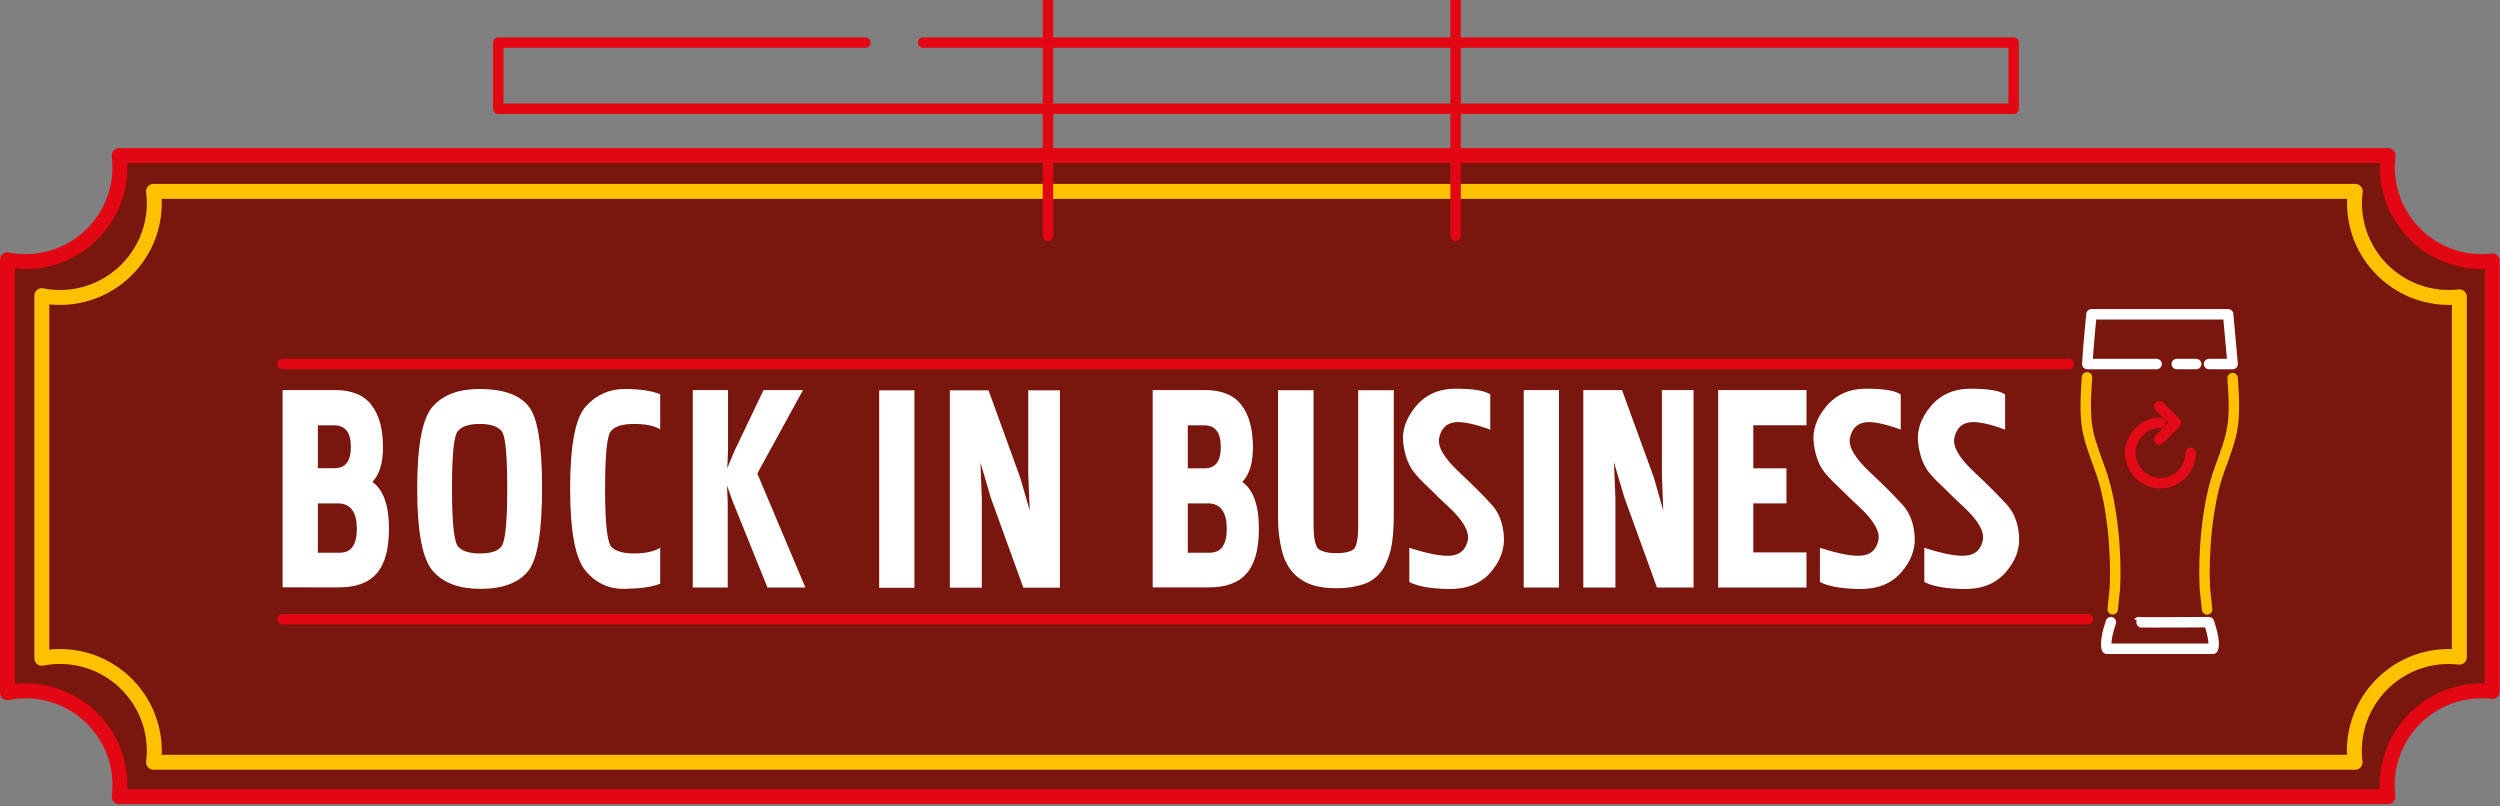 <svg width="496" height="160" fill="none" xmlns="http://www.w3.org/2000/svg"><rect width="100%" height="100%" fill="#808080" stroke="none"/><g clip-path="url(#prefix__clip0)"><path d="M492.385 51.898c-10.343 0-18.73-8.387-18.73-18.73 0-.8.06-1.54.148-2.31H23.649c.088.77.148 1.54.148 2.31 0 10.343-8.387 18.73-18.73 18.73-1.215 0-2.43-.118-3.585-.355v85.882a17.736 17.736 0 013.586-.356c10.342 0 18.729 8.387 18.729 18.729 0 .771-.06 1.512-.148 2.253h450.125a18.736 18.736 0 01-.148-2.253c0-10.342 8.386-18.729 18.729-18.729.711 0 1.422.059 2.104.119V51.78c-.652.059-1.363.118-2.074.118z" fill="#79170E" stroke="#E30613" stroke-width="2.963" stroke-miterlimit="10" stroke-linecap="round" stroke-linejoin="round"/><path d="M485.865 59.01c-10.343 0-18.729-8.386-18.729-18.728 0-.8.059-1.541.148-2.312H30.464c.09.77.149 1.541.149 2.312 0 10.342-8.387 18.729-18.73 18.729-1.214 0-2.43-.119-3.585-.356v71.954a17.736 17.736 0 013.586-.356c10.342 0 18.729 8.387 18.729 18.729 0 .771-.06 1.512-.148 2.253h436.789a18.736 18.736 0 01-.148-2.253c0-10.342 8.387-18.729 18.729-18.729.711 0 1.423.059 2.104.119v-71.48c-.652.06-1.363.119-2.074.119z" fill="#79170E" stroke="#FDC100" stroke-width="2.963" stroke-miterlimit="10" stroke-linecap="round" stroke-linejoin="round"/><path d="M410.444 72.228H56.069M414.237 122.844H56.069" stroke="#E30613" stroke-width="2.074" stroke-miterlimit="10" stroke-linecap="round" stroke-linejoin="round"/><path d="M437.886 120.918l-.445-4.238c-.326-6.579.386-16.595 2.875-23.44 2.667-7.32 3.319-8.713 2.637-18.226M414.059 74.865c-.681 9.632-.029 10.995 2.638 18.345 2.489 6.875 3.23 16.862 2.904 23.441l-.444 4.238" stroke="#FDC100" stroke-width="2.074" stroke-miterlimit="10" stroke-linecap="round" stroke-linejoin="round"/><path d="M418.801 123.437c-1.393 4.06-.8 5.275-.8 5.275h21.041c.592-1.482-.8-5.275-.8-5.275s-13.988.089-13.929 0M438.272 72.228h4.682l-.889-9.869h-27.116s-.622 6.164-.829 9.869h13.75M435.722 72.228h-3.852" stroke="#fff" stroke-width="2.074" stroke-miterlimit="10" stroke-linecap="round" stroke-linejoin="round"/><path d="M434.626 89.861a5.97 5.97 0 01-5.986 5.986 5.97 5.97 0 01-5.986-5.986 5.988 5.988 0 015.986-5.986" stroke="#E30B17" stroke-width="2.074" stroke-miterlimit="10" stroke-linecap="round" stroke-linejoin="round"/><path d="M428.403 80.585l3.289 3.29-3.289 3.289" stroke="#E30B17" stroke-width="2.074" stroke-miterlimit="10" stroke-linecap="round" stroke-linejoin="round"/><path d="M73.672 80.32c1.541 1.955 2.312 4.74 2.312 8.445 0 3.142-.711 5.364-2.104 6.846 2.163 1.541 3.29 4.593 3.29 9.276 0 4.119-.83 7.053-2.43 8.861-1.601 1.896-4.12 2.785-7.558 2.785H56.07V77.385h10.313c3.379 0 5.809.978 7.29 2.934zm-4.06 8.327c0-2.875-1.126-4.268-3.348-4.268h-3.2v8.506h3.318c2.163 0 3.23-1.393 3.23-4.238zm1.186 16.269c0-3.141-1.126-4.83-3.349-5.038h-4.386v9.78h4.386c2.223 0 3.349-1.6 3.349-4.742zM104.76 80.466c1.896 2.164 2.785 7.617 2.785 16.33 0 8.742-.918 14.254-2.785 16.536-1.897 2.311-5.038 3.497-9.424 3.497-4.179 0-7.32-1.127-9.424-3.497-2.104-2.371-3.142-7.824-3.142-16.418s1.038-14.047 3.142-16.329c2.104-2.311 5.156-3.408 9.275-3.408 4.475 0 7.676 1.067 9.573 3.29zm-13.9 5.038c-.829.92-1.185 4.742-1.185 11.528 0 6.787.415 10.55 1.245 11.44.83.918 2.311 1.333 4.267 1.333 2.105 0 3.497-.415 4.268-1.333.77-.919 1.185-4.742 1.185-11.44 0-6.786-.355-10.609-1.126-11.528-.77-.918-2.222-1.392-4.327-1.392-2.015 0-3.496.415-4.326 1.392zM125.771 84.112c-2.164 0-3.705.415-4.534 1.392-.83.92-1.186 4.742-1.186 11.528 0 6.787.415 10.55 1.245 11.44.83.918 2.371 1.333 4.534 1.333s3.853-.356 5.156-1.126v7.112c-1.6.682-3.971.978-7.053 1.038-2.993.059-5.601-1.038-7.675-3.497-2.104-2.371-3.141-7.824-3.141-16.418s1.037-14.047 3.141-16.329c2.104-2.311 4.682-3.408 7.675-3.408 2.993 0 5.364.356 7.053 1.037v6.994c-1.155-.77-2.904-1.096-5.215-1.096zM144.381 99.61v16.952h-6.934V77.384h6.994v11.884l-.148 3.615 1.392-3.348 5.809-12.15h7.823l-9.068 16.565 9.543 22.612h-7.528l-6.845-16.951-1.186-3.29.148 3.29zM181.425 77.444h-6.994v39.177h6.994V77.444zM194.79 99.018v17.573h-6.342V77.444h7.676l6.283 17.306 1.896 6.55-.296-7.26V77.443h6.282v39.147h-7.26l-6.49-17.929-2.015-6.905.266 7.26zM246.266 80.32c1.541 1.955 2.312 4.74 2.312 8.445 0 3.142-.682 5.364-2.104 6.846 2.163 1.541 3.289 4.593 3.289 9.276 0 4.119-.83 7.053-2.43 8.861-1.6 1.896-4.119 2.785-7.527 2.785h-11.113V77.385h10.342c3.319 0 5.75.978 7.231 2.934zm-4.06 8.327c0-2.875-1.126-4.268-3.348-4.268h-3.201v8.535h3.349c2.163 0 3.2-1.422 3.2-4.267zm1.186 16.269c0-3.141-1.126-4.83-3.349-5.038h-4.386v9.78h4.386c2.223 0 3.349-1.6 3.349-4.742zM260.195 115.999c-1.452-.504-2.727-1.334-3.705-2.43-.978-1.126-1.748-2.579-2.163-4.327-.474-1.808-.771-4.06-.771-6.698v-25.13h7.054v26.523c0 2.875.355 4.534 1.037 5.038.77.504 1.896.771 3.497.771 1.6 0 2.785-.267 3.408-.771.622-.504.918-2.163.918-5.038V77.414h7.053v25.071c0 2.638-.207 4.89-.622 6.698-.474 1.807-1.126 3.289-2.015 4.386-.919 1.126-2.104 1.956-3.497 2.37-1.452.475-3.141.771-5.097.771-1.956 0-3.645-.207-5.097-.711zM288.407 83.815c-1.541.267-2.519 1.334-2.874 3.082-.356 1.749.978 3.971 3.971 6.787 2.993 2.785 5.097 4.949 6.49 6.49 1.393 1.541 2.163 3.556 2.371 6.075.207 2.667-.712 5.097-2.638 7.32-1.956 2.223-4.682 3.349-8.298 3.289-3.704-.059-6.282-.563-7.823-1.392v-6.787c3.852 1.245 6.638 1.749 8.386 1.541 1.749-.207 2.786-1.185 3.201-2.934.415-1.807-.919-4.06-3.853-6.786-1.541-1.393-2.785-2.667-3.852-3.704-1.126-1.038-2.015-1.956-2.638-2.727-1.244-1.393-2.104-3.408-2.43-6.075-.355-2.578.563-5.038 2.43-7.32 1.956-2.37 4.594-3.556 7.972-3.556 3.408 0 5.66.356 6.846 1.126v6.994c-3.349-1.215-5.779-1.69-7.261-1.423zM309.3 77.385h-6.994v39.177h6.994V77.385zM320.502 98.959v17.603h-6.372V77.385h7.676l6.312 17.336 1.867 6.549-.267-7.26V77.384h6.283v39.178h-7.261l-6.49-17.93-2.044-6.934.296 7.26zM347.855 84.378v8.535h6.579v6.964h-6.579v9.721h10.55v6.964h-17.514V77.385h17.514v6.993h-10.55zM369.903 83.815c-1.541.267-2.519 1.334-2.874 3.082-.356 1.749.978 3.971 3.971 6.787 2.993 2.785 5.097 4.949 6.49 6.49 1.393 1.541 2.163 3.556 2.371 6.075.207 2.667-.712 5.097-2.667 7.32-1.956 2.223-4.683 3.349-8.298 3.289-3.705-.059-6.283-.563-7.824-1.392v-6.787c3.853 1.245 6.638 1.749 8.387 1.541 1.748-.207 2.785-1.185 3.2-2.934.415-1.807-.918-4.06-3.852-6.786-1.541-1.393-2.786-2.667-3.853-3.704-1.126-1.038-2.015-1.956-2.667-2.727-1.245-1.393-2.104-3.408-2.43-6.075-.356-2.578.563-5.038 2.43-7.32 1.956-2.37 4.623-3.556 7.972-3.556 3.438 0 5.66.356 6.846 1.126v6.994c-3.29-1.215-5.75-1.69-7.202-1.423zM390.618 83.815c-1.541.267-2.519 1.334-2.875 3.082-.355 1.749.978 3.971 3.972 6.787 2.993 2.785 5.097 4.949 6.49 6.49 1.392 1.541 2.163 3.556 2.37 6.075.208 2.667-.711 5.097-2.667 7.32s-4.682 3.349-8.298 3.289c-3.704-.059-6.282-.563-7.823-1.392v-6.787c3.852 1.245 6.638 1.749 8.387 1.541 1.748-.207 2.785-1.185 3.2-2.934.415-1.807-.919-4.06-3.852-6.786-1.541-1.393-2.786-2.667-3.853-3.704-1.126-1.038-2.015-1.956-2.667-2.727-1.245-1.393-2.104-3.408-2.43-6.075-.356-2.578.563-5.038 2.43-7.32 1.956-2.37 4.623-3.556 7.972-3.556 3.408 0 5.66.356 6.845 1.126v6.994c-3.289-1.215-5.749-1.69-7.201-1.423z" fill="#fff"/><path d="M207.919.037v46.764M288.793.037v46.764M183.144 8.453h216.365v13.129H98.862V8.453h72.843" stroke="#E30613" stroke-width="2.074" stroke-miterlimit="10" stroke-linecap="round" stroke-linejoin="round"/></g><defs><clipPath id="prefix__clip0"><path fill="#fff" d="M0-1h496v160.532H0z"/></clipPath></defs></svg>